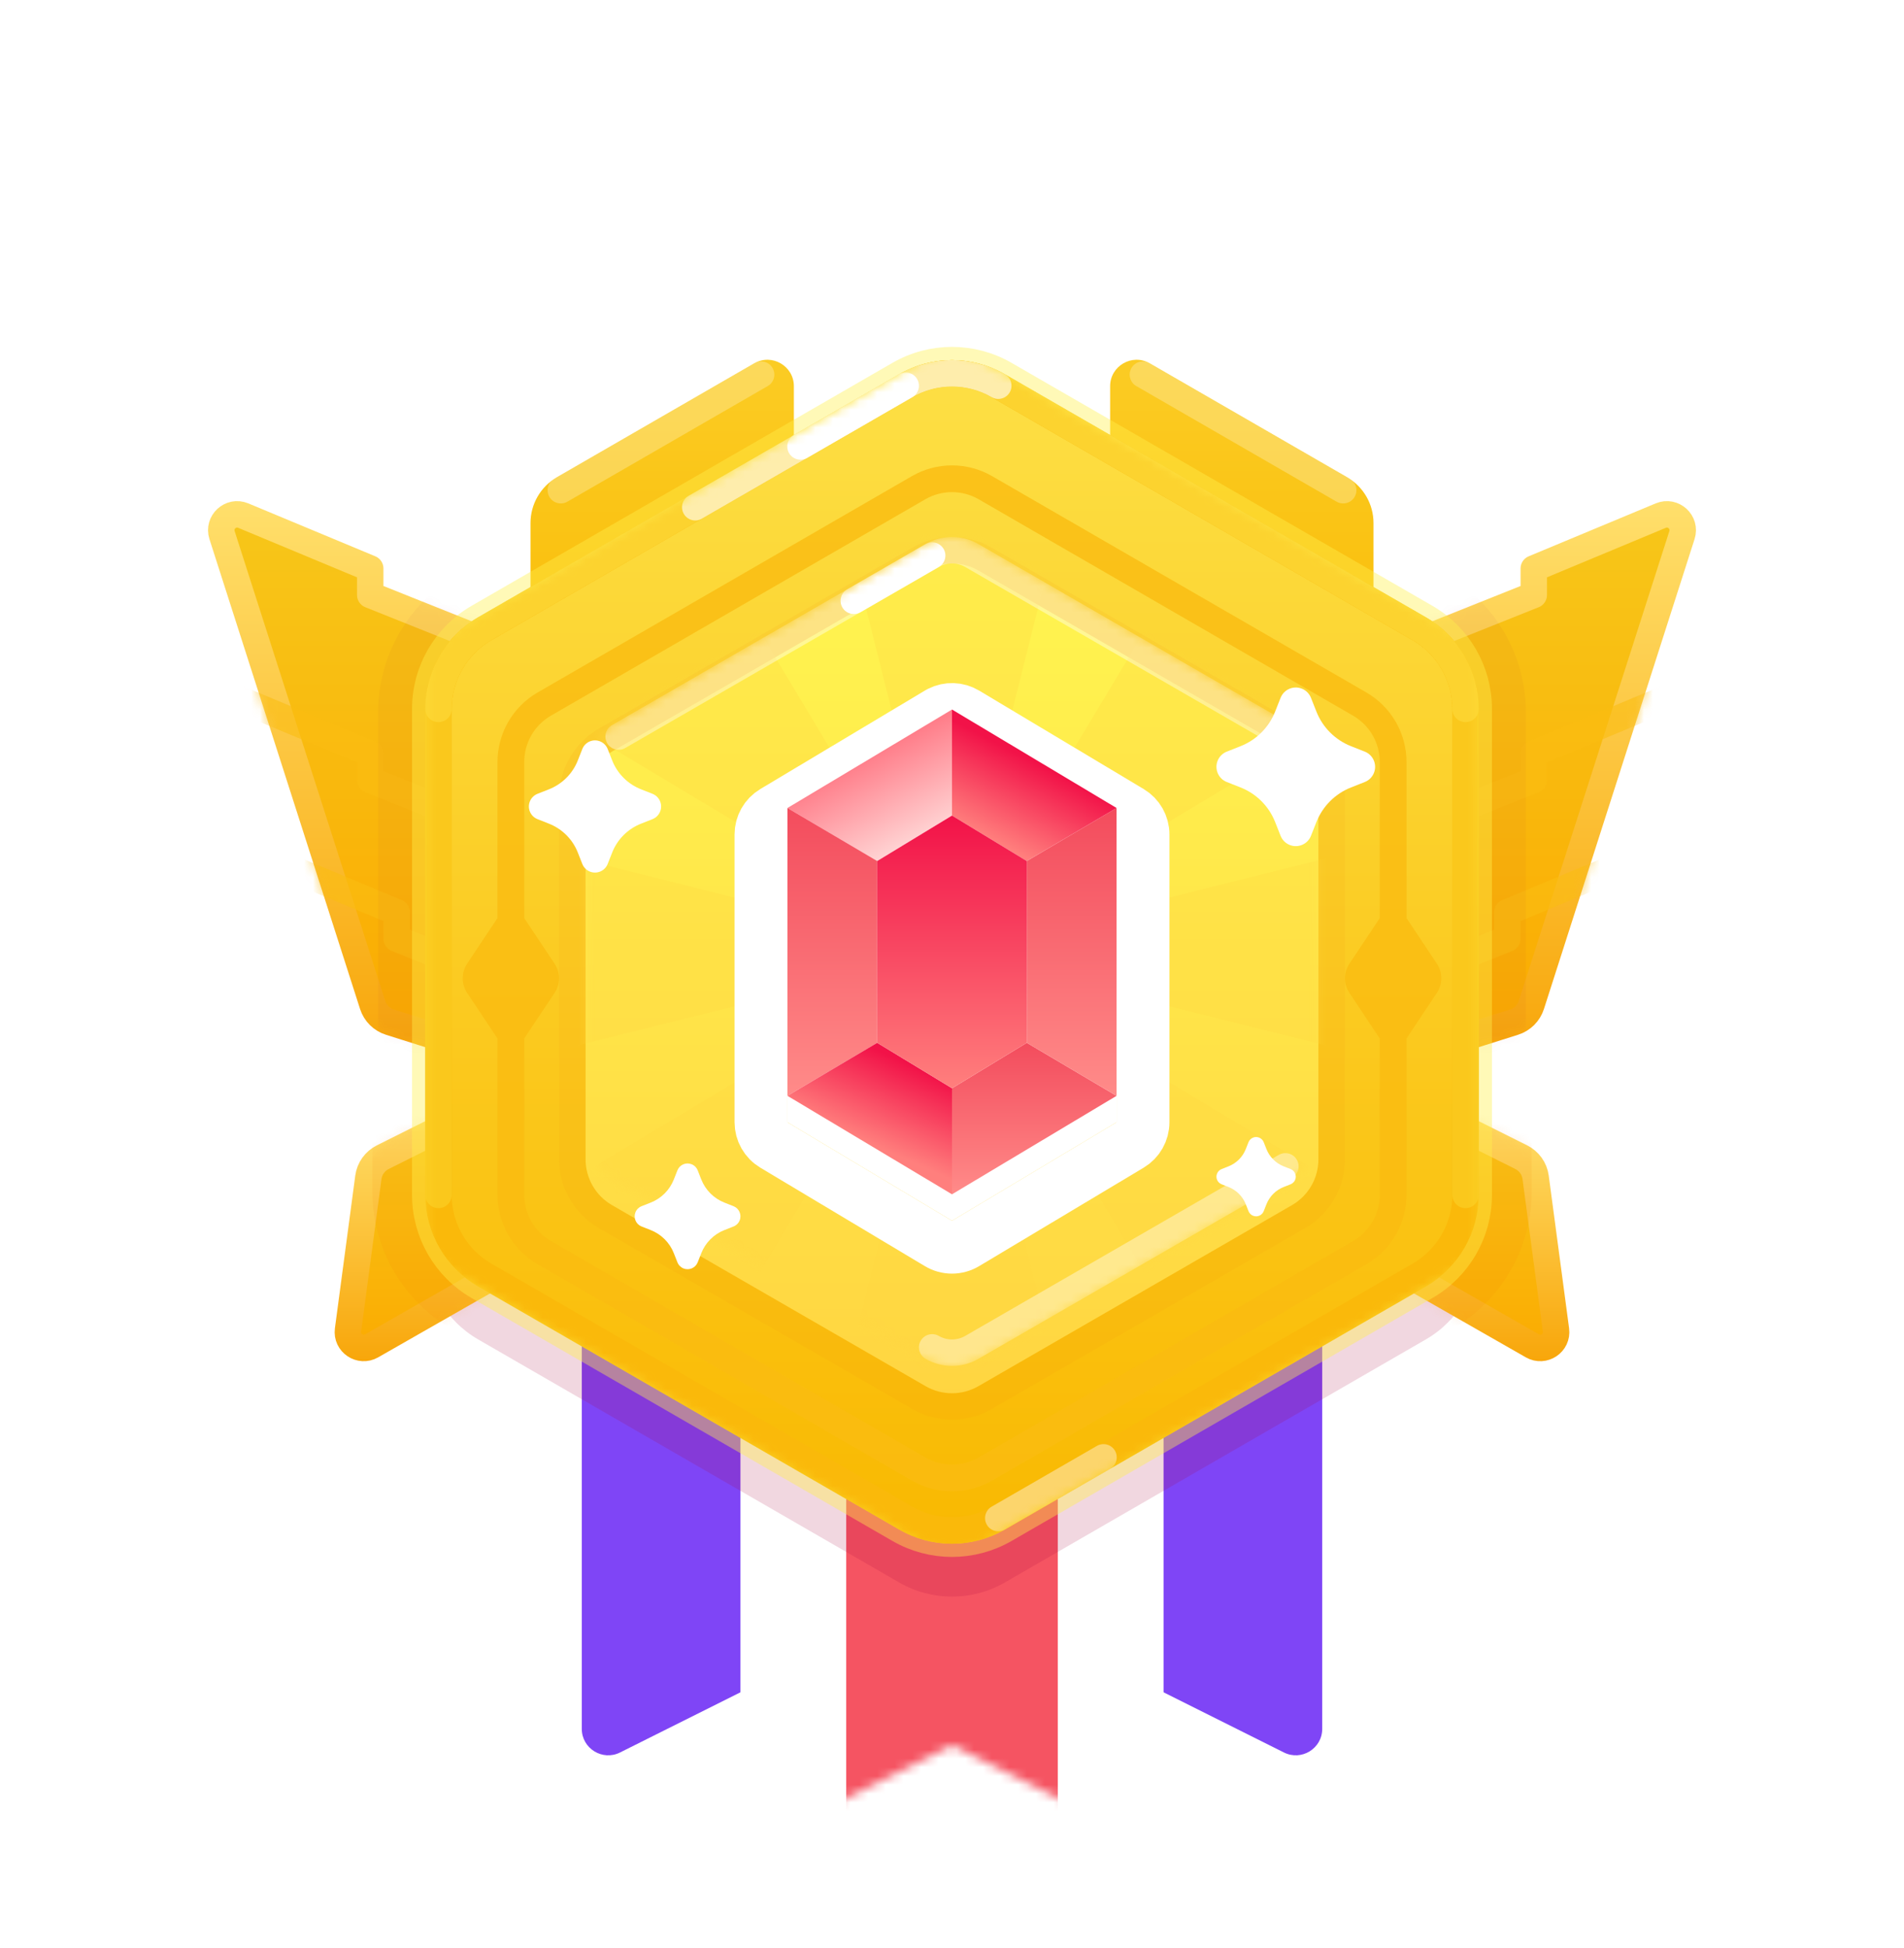 <svg width="216" height="221" viewBox="0 0 216 221" fill="none" xmlns="http://www.w3.org/2000/svg">
<g filter="url(#filter0_d_503_8788)">
<path fill-rule="evenodd" clip-rule="evenodd" d="M66 99H114V190.146C114 192.376 111.653 193.827 109.658 192.829L90 183L70.342 192.829C68.347 193.827 66 192.376 66 190.146V99Z" fill="#7F45F6"/>
</g>
<g filter="url(#filter1_d_503_8788)">
<path fill-rule="evenodd" clip-rule="evenodd" d="M102 99H150V190.146C150 192.376 147.653 193.827 145.658 192.829L126 183L106.342 192.829C104.347 193.827 102 192.376 102 190.146V99Z" fill="#7F45F6"/>
</g>
<g filter="url(#filter2_d_503_8788)">
<path fill-rule="evenodd" clip-rule="evenodd" d="M84 114H132V205.146C132 207.376 129.653 208.827 127.658 207.829L108 198L88.342 207.829C86.347 208.827 84 207.376 84 205.146V114Z" fill="white"/>
</g>
<mask id="mask0_503_8788" style="mask-type:luminance" maskUnits="userSpaceOnUse" x="84" y="114" width="48" height="95">
<path fill-rule="evenodd" clip-rule="evenodd" d="M84 114H132V205.146C132 207.376 129.653 208.827 127.658 207.829L108 198L88.342 207.829C86.347 208.827 84 207.376 84 205.146V114Z" fill="white"/>
</mask>
<g mask="url(#mask0_503_8788)">
<rect x="96" y="114" width="24" height="96" fill="#F55462"/>
</g>
<path style="mix-blend-mode:multiply" opacity="0.8" fill-rule="evenodd" clip-rule="evenodd" d="M102 48.464C105.713 46.321 110.287 46.321 114 48.464L161.756 76.036C165.469 78.18 167.756 82.141 167.756 86.428V141.572C167.756 145.859 165.469 149.821 161.756 151.964L114 179.536C110.287 181.68 105.713 181.68 102 179.536L54.244 151.964C50.531 149.821 48.244 145.859 48.244 141.572L48.244 86.428C48.244 82.141 50.532 78.18 54.244 76.036L102 48.464Z" fill="#A4053A" fill-opacity="0.2"/>
<path fill-rule="evenodd" clip-rule="evenodd" d="M57 73.5L42 67.5V64.5L27.595 58.498C26.178 57.908 24.72 59.247 25.189 60.709L42.276 114.022C42.573 114.949 43.302 115.674 44.23 115.967L57 120V73.5Z" fill="url(#paint0_linear_503_8788)" stroke="url(#paint1_linear_503_8788)" stroke-width="3" stroke-linecap="round" stroke-linejoin="round"/>
<mask id="mask1_503_8788" style="mask-type:luminance" maskUnits="userSpaceOnUse" x="26" y="60" width="33" height="60">
<path fill-rule="evenodd" clip-rule="evenodd" d="M57 77.562C57 75.109 55.506 72.903 53.228 71.991L43.404 68.061C42.556 67.722 42 66.901 42 65.988C42 65.087 41.458 64.274 40.626 63.928L35.984 61.993C31.262 60.026 26.401 64.491 27.962 69.363L41.803 112.544C42.397 114.398 43.853 115.848 45.71 116.435L49.193 117.535C53.06 118.756 57 115.869 57 111.813V77.562Z" fill="white" stroke="white" stroke-width="3"/>
</mask>
<g mask="url(#mask1_503_8788)">
<g style="mix-blend-mode:multiply" opacity="0.6" filter="url(#filter3_i_503_8788)">
<path d="M57.557 90.107C58.326 90.415 58.7 91.288 58.393 92.057C58.085 92.826 57.212 93.2 56.443 92.893L41.443 86.893C40.873 86.665 40.5 86.113 40.5 85.5V83.5L23.423 76.385C22.658 76.066 22.297 75.188 22.615 74.423C22.934 73.658 23.812 73.297 24.577 73.615L42.577 81.115C43.136 81.348 43.5 81.894 43.5 82.5V84.484L57.557 90.107Z" fill="#FABC10"/>
</g>
<g style="mix-blend-mode:multiply" opacity="0.6" filter="url(#filter4_i_503_8788)">
<path d="M60.557 108.107C61.326 108.415 61.7 109.288 61.393 110.057C61.085 110.826 60.212 111.2 59.443 110.893L44.443 104.893C43.873 104.665 43.5 104.113 43.5 103.5V101.5L26.423 94.385C25.658 94.066 25.297 93.188 25.615 92.423C25.934 91.658 26.812 91.297 27.577 91.615L45.577 99.115C46.136 99.348 46.5 99.894 46.5 100.5V102.484L60.557 108.107Z" fill="#FABC10"/>
</g>
<g opacity="0.2">
<path fill-rule="evenodd" clip-rule="evenodd" d="M98.996 38.03C104.565 34.815 111.426 34.815 116.996 38.03L164.091 65.221C169.66 68.436 173.091 74.379 173.091 80.809V135.191C173.091 141.621 169.66 147.564 164.091 150.779L116.996 177.97C111.426 181.185 104.565 181.185 98.996 177.97L51.9 150.779C46.331 147.564 42.9 141.621 42.9 135.191L42.9 80.809C42.9 74.379 46.331 68.436 51.9 65.221L98.996 38.03Z" fill="#A4053A" fill-opacity="0.2" style="mix-blend-mode:multiply"/>
</g>
</g>
<path fill-rule="evenodd" clip-rule="evenodd" d="M159 73.5L174 67.5V64.5L188.405 58.498C189.822 57.908 191.28 59.247 190.811 60.709L173.724 114.022C173.427 114.949 172.698 115.674 171.77 115.967L159 120V73.5Z" fill="url(#paint2_linear_503_8788)" stroke="url(#paint3_linear_503_8788)" stroke-width="3" stroke-linecap="round" stroke-linejoin="round"/>
<mask id="mask2_503_8788" style="mask-type:luminance" maskUnits="userSpaceOnUse" x="157" y="60" width="33" height="60">
<path fill-rule="evenodd" clip-rule="evenodd" d="M159 77.562C159 75.109 160.494 72.903 162.772 71.991L172.597 68.061C173.444 67.722 174 66.901 174 65.988C174 65.087 174.542 64.274 175.374 63.928L180.016 61.993C184.738 60.026 189.599 64.491 188.037 69.363L174.197 112.544C173.603 114.398 172.147 115.848 170.29 116.435L166.807 117.535C162.94 118.756 159 115.869 159 111.813V77.562Z" fill="white" stroke="white" stroke-width="3"/>
</mask>
<g mask="url(#mask2_503_8788)">
<g style="mix-blend-mode:multiply" opacity="0.6" filter="url(#filter5_i_503_8788)">
<path d="M158.443 90.107C157.674 90.415 157.3 91.288 157.607 92.057C157.915 92.826 158.788 93.2 159.557 92.893L174.557 86.893C175.127 86.665 175.5 86.113 175.5 85.5V83.5L192.577 76.385C193.342 76.066 193.703 75.188 193.385 74.423C193.066 73.658 192.188 73.297 191.423 73.615L173.423 81.115C172.864 81.348 172.5 81.894 172.5 82.5V84.484L158.443 90.107Z" fill="#FABC10"/>
</g>
<g style="mix-blend-mode:multiply" opacity="0.6" filter="url(#filter6_i_503_8788)">
<path d="M155.443 108.107C154.674 108.415 154.3 109.288 154.607 110.057C154.915 110.826 155.788 111.2 156.557 110.893L171.557 104.893C172.127 104.665 172.5 104.113 172.5 103.5V101.5L189.577 94.385C190.342 94.066 190.703 93.188 190.385 92.423C190.066 91.658 189.188 91.297 188.423 91.615L170.423 99.115C169.864 99.348 169.5 99.894 169.5 100.5V102.484L155.443 108.107Z" fill="#FABC10"/>
</g>
<g opacity="0.2">
<path fill-rule="evenodd" clip-rule="evenodd" d="M117.004 38.03C111.435 34.815 104.574 34.815 99.004 38.03L51.909 65.221C46.34 68.436 42.909 74.379 42.909 80.809V135.191C42.909 141.621 46.34 147.564 51.909 150.779L99.004 177.97C104.574 181.185 111.435 181.185 117.004 177.97L164.1 150.779C169.669 147.564 173.1 141.621 173.1 135.191L173.1 80.809C173.1 74.379 169.669 68.436 164.1 65.221L117.004 38.03Z" fill="#A4053A" fill-opacity="0.2" style="mix-blend-mode:multiply"/>
</g>
</g>
<path fill-rule="evenodd" clip-rule="evenodd" d="M54 126L43.422 131.289C42.533 131.734 41.921 132.59 41.79 133.576L39.481 150.895C39.284 152.372 40.864 153.435 42.158 152.695L60 142.5L54 126Z" fill="url(#paint4_linear_503_8788)" stroke="url(#paint5_linear_503_8788)" stroke-width="3" stroke-linecap="round" stroke-linejoin="round"/>
<mask id="mask3_503_8788" style="mask-type:luminance" maskUnits="userSpaceOnUse" x="39" y="126" width="22" height="25">
<path fill-rule="evenodd" clip-rule="evenodd" d="M56.301 132.327C55.075 128.957 51.186 127.407 47.979 129.011L44.844 130.578C43.065 131.467 41.843 133.18 41.58 135.152L40.602 142.482C39.946 147.406 45.214 150.949 49.527 148.485L55.61 145.008C58.147 143.559 59.27 140.494 58.272 137.749L56.301 132.327Z" fill="white" stroke="white" stroke-width="3"/>
</mask>
<g mask="url(#mask3_503_8788)">
<g opacity="0.1">
<path fill-rule="evenodd" clip-rule="evenodd" d="M98.34 38.03C103.909 34.815 110.771 34.815 116.34 38.03L163.435 65.221C169.005 68.436 172.435 74.379 172.435 80.809V135.191C172.435 141.621 169.005 147.564 163.435 150.779L116.34 177.97C110.771 181.185 103.909 181.185 98.34 177.97L51.244 150.779C45.675 147.564 42.244 141.621 42.244 135.191L42.244 80.809C42.244 74.379 45.675 68.436 51.244 65.221L98.34 38.03Z" fill="#F37E02" style="mix-blend-mode:multiply"/>
</g>
</g>
<path fill-rule="evenodd" clip-rule="evenodd" d="M162 126L172.578 131.289C173.467 131.734 174.079 132.59 174.21 133.576L176.519 150.895C176.716 152.372 175.136 153.435 173.842 152.695L156 142.5L162 126Z" fill="url(#paint6_linear_503_8788)" stroke="url(#paint7_linear_503_8788)" stroke-width="3" stroke-linecap="round" stroke-linejoin="round"/>
<mask id="mask4_503_8788" style="mask-type:luminance" maskUnits="userSpaceOnUse" x="154" y="124" width="25" height="31">
<path fill-rule="evenodd" clip-rule="evenodd" d="M162 126L172.578 131.289C173.467 131.734 174.079 132.59 174.21 133.576L176.519 150.895C176.716 152.372 175.136 153.435 173.842 152.695L156 142.5L162 126Z" fill="white" stroke="white" stroke-width="3" stroke-linecap="round" stroke-linejoin="round"/>
</mask>
<g mask="url(#mask4_503_8788)">
<g opacity="0.1">
<path fill-rule="evenodd" clip-rule="evenodd" d="M117.66 38.03C112.091 34.815 105.229 34.815 99.66 38.03L52.565 65.221C46.995 68.436 43.565 74.379 43.565 80.809V135.191C43.565 141.621 46.995 147.564 52.565 150.779L99.66 177.97C105.229 181.185 112.091 181.185 117.66 177.97L164.756 150.779C170.325 147.564 173.756 141.621 173.756 135.191L173.756 80.809C173.756 74.379 170.325 68.436 164.756 65.221L117.66 38.03Z" fill="#F37E02" style="mix-blend-mode:multiply"/>
</g>
</g>
<path fill-rule="evenodd" clip-rule="evenodd" d="M90.061 71.025C90.061 75.627 87.429 79.824 83.286 81.828L77.408 84.67C69.439 88.524 60.183 82.719 60.183 73.867V59.339C60.183 57.196 61.327 55.215 63.183 54.143L85.561 41.223C87.561 40.068 90.061 41.512 90.061 43.821V71.025Z" fill="url(#paint8_linear_503_8788)"/>
<path opacity="0.4" d="M63.62 55.619L86.344 42.502" stroke="#FDEDAC" stroke-width="3" stroke-linecap="round"/>
<path fill-rule="evenodd" clip-rule="evenodd" d="M125.939 71.025C125.939 75.627 128.571 79.824 132.715 81.828L138.593 84.67C146.561 88.524 155.817 82.719 155.817 73.867V59.339C155.817 57.196 154.673 55.215 152.817 54.143L130.439 41.223C128.439 40.068 125.939 41.512 125.939 43.821V71.025Z" fill="url(#paint9_linear_503_8788)"/>
<path opacity="0.4" d="M152.38 55.619L129.656 42.502" stroke="#FDEDAC" stroke-width="3" stroke-linecap="round"/>
<path fill-rule="evenodd" clip-rule="evenodd" d="M102 42.464C105.713 40.321 110.287 40.321 114 42.464L161.756 70.036C165.469 72.18 167.756 76.141 167.756 80.428V135.572C167.756 139.859 165.469 143.821 161.756 145.964L114 173.536C110.287 175.679 105.713 175.679 102 173.536L54.244 145.964C50.531 143.821 48.244 139.859 48.244 135.572V80.428C48.244 76.141 50.531 72.18 54.244 70.036L102 42.464Z" fill="url(#paint10_linear_503_8788)" stroke="#FFF04D" stroke-opacity="0.4" stroke-width="3"/>
<mask id="mask5_503_8788" style="mask-type:luminance" maskUnits="userSpaceOnUse" x="48" y="39" width="120" height="138">
<path fill-rule="evenodd" clip-rule="evenodd" d="M105 40.732C106.856 39.66 109.144 39.66 111 40.732L164.756 71.768C166.612 72.84 167.756 74.82 167.756 76.964V139.036C167.756 141.179 166.612 143.16 164.756 144.232L111 175.268C109.144 176.34 106.856 176.34 105 175.268L51.244 144.232C49.388 143.16 48.244 141.179 48.244 139.036V76.964C48.244 74.82 49.388 72.84 51.244 71.768L105 40.732Z" fill="white"/>
</mask>
<g mask="url(#mask5_503_8788)">
<g style="mix-blend-mode:multiply" opacity="0.8" filter="url(#filter7_i_503_8788)">
<path fill-rule="evenodd" clip-rule="evenodd" d="M155.013 75.566L112.55 51.021C109.734 49.393 106.266 49.393 103.45 51.021L60.987 75.566C58.172 77.193 56.437 80.2 56.437 83.455V101.162L52.995 106.332C52.324 107.339 52.324 108.65 52.995 109.657L56.437 114.827V132.545C56.437 135.8 58.172 138.807 60.987 140.435L103.45 164.98C106.266 166.607 109.734 166.607 112.55 164.98L155.013 140.435C157.828 138.807 159.563 135.8 159.563 132.545V114.827L163.005 109.657C163.676 108.65 163.676 107.339 163.005 106.332L159.563 101.162V83.455C159.563 80.2 157.828 77.193 155.013 75.566ZM59.471 114.827V132.545C59.471 134.715 60.627 136.72 62.504 137.805L104.967 162.35C106.844 163.435 109.156 163.435 111.033 162.35L153.496 137.805C155.373 136.72 156.529 134.715 156.529 132.545V114.827L153.087 109.657C152.416 108.65 152.416 107.339 153.087 106.332L156.529 101.162V83.455C156.529 81.285 155.373 79.28 153.496 78.195L111.033 53.65C109.156 52.565 106.844 52.565 104.967 53.65L62.504 78.195C60.627 79.28 59.471 81.285 59.471 83.455V101.162L62.913 106.332C63.584 107.339 63.584 108.65 62.913 109.657L59.471 114.827Z" fill="#FABC10"/>
</g>
<path d="M113.25 43.763C110.001 41.888 105.999 41.888 102.75 43.763L54.994 71.335C51.746 73.211 49.744 76.677 49.744 80.428L49.744 135.572C49.744 139.323 51.746 142.789 54.994 144.665L102.75 172.237C105.999 174.113 110.001 174.113 113.25 172.237L161.006 144.665C164.254 142.789 166.256 139.323 166.256 135.572V80.428C166.256 76.677 164.254 73.211 161.006 71.335L113.25 43.763Z" stroke="#FAB90A" stroke-width="3"/>
<path opacity="0.4" d="M113.25 172.237C118.867 168.994 122.846 166.696 125.189 165.344" stroke="white" stroke-width="3" stroke-linecap="round"/>
<path d="M166.256 135.572V80.428C166.256 76.677 164.254 73.211 161.006 71.335L113.25 43.763C110.001 41.888 105.999 41.888 102.75 43.763L54.994 71.335C51.746 73.211 49.744 76.677 49.744 80.428L49.744 135.572" stroke="#FAC81C" stroke-width="3" stroke-linecap="round"/>
<path opacity="0.6" d="M166.256 80.428C166.256 76.677 164.254 73.211 161.006 71.335L113.25 43.763C110.001 41.888 105.999 41.888 102.75 43.763L54.994 71.335C51.746 73.211 49.744 76.677 49.744 80.428" stroke="#FDDB3D" stroke-width="3" stroke-linecap="round"/>
<path opacity="0.6" d="M113.25 43.763C110.001 41.888 105.999 41.888 102.75 43.763C102.75 43.763 86.831 52.954 78.872 57.549" stroke="white" stroke-width="3" stroke-linecap="round"/>
<path d="M102.75 43.763C102.75 43.763 94.325 48.627 90.811 50.656" stroke="white" stroke-width="3" stroke-linecap="round"/>
</g>
<g filter="url(#filter8_d_503_8788)">
<path fill-rule="evenodd" clip-rule="evenodd" d="M105 61.732C106.856 60.66 109.144 60.66 111 61.732L146.569 82.268C148.426 83.34 149.569 85.32 149.569 87.464V128.536C149.569 130.679 148.426 132.66 146.569 133.732L111 154.268C109.144 155.34 106.856 155.34 105 154.268L69.431 133.732C67.574 132.66 66.431 130.679 66.431 128.536V87.464C66.431 85.32 67.574 83.34 69.431 82.268L105 61.732Z" fill="url(#paint11_linear_503_8788)"/>
<path d="M104.469 60.312C106.748 59.095 109.502 59.135 111.75 60.433L147.319 80.969L147.534 81.098C149.728 82.463 151.069 84.868 151.069 87.464V128.536C151.069 131.132 149.728 133.537 147.534 134.902L147.319 135.031L111.75 155.567C109.502 156.865 106.748 156.905 104.469 155.688L104.25 155.567L68.681 135.031C66.36 133.692 64.931 131.216 64.931 128.536V87.464C64.931 84.784 66.36 82.308 68.681 80.969L104.25 60.433L104.469 60.312Z" stroke="#F5900D" stroke-opacity="0.1" stroke-width="3" style="mix-blend-mode:multiply"/>
</g>
<mask id="mask6_503_8788" style="mask-type:luminance" maskUnits="userSpaceOnUse" x="66" y="60" width="84" height="96">
<path fill-rule="evenodd" clip-rule="evenodd" d="M105 61.732C106.856 60.66 109.144 60.66 111 61.732L146.569 82.268C148.426 83.34 149.569 85.32 149.569 87.464V128.536C149.569 130.679 148.426 132.66 146.569 133.732L111 154.268C109.144 155.34 106.856 155.34 105 154.268L69.431 133.732C67.574 132.66 66.431 130.679 66.431 128.536V87.464C66.431 85.32 67.574 83.34 69.431 82.268L105 61.732Z" fill="white"/>
</mask>
<g mask="url(#mask6_503_8788)">
<g style="mix-blend-mode:multiply" opacity="0.3">
<path fill-rule="evenodd" clip-rule="evenodd" d="M108 108L60 120V96L108 108ZM108 108L120 60H96L108 108ZM108 108L156 96V120L108 108ZM108 108L133.456 65.574L150.426 82.544L108 108ZM108 108L133.456 150.426L150.426 133.456L108 108ZM108 108L96 156H120L108 108ZM108 108L82.544 150.426L65.574 133.456L108 108Z" fill="#FFD640"/>
<path d="M82.544 65.574L65.574 82.544L108 108L82.544 65.574Z" fill="#FFD640"/>
</g>
<path opacity="0.4" d="M145.819 83.567L110.25 63.031C108.858 62.227 107.142 62.227 105.75 63.031C101.567 65.446 98.603 67.158 96.858 68.165C93.226 70.262 90.262 71.973 87.966 73.299C84.013 75.581 78.085 79.004 70.181 83.567" stroke="white" stroke-width="3" stroke-linecap="round"/>
<path d="M105.75 63.031C101.567 65.446 98.603 67.157 96.858 68.165" stroke="white" stroke-width="3" stroke-linecap="round"/>
<path opacity="0.4" d="M145.819 132.33L110.25 152.866C108.858 153.67 107.142 153.67 105.75 152.866" stroke="white" stroke-width="3" stroke-linecap="round"/>
</g>
<g filter="url(#filter9_d_503_8788)">
<path d="M89.333 91.672L108 80.5L126.667 91.672V124.328L108 135.5L89.333 124.328V91.672Z" fill="white"/>
<path d="M129.666 124.328C129.666 125.383 129.113 126.361 128.207 126.902L109.54 138.074C108.592 138.642 107.408 138.642 106.459 138.074L87.792 126.902C86.887 126.361 86.333 125.383 86.333 124.328V91.672C86.333 90.617 86.887 89.639 87.792 89.098L106.459 77.926L106.64 77.826C107.555 77.361 108.651 77.394 109.54 77.926L128.207 89.098C129.113 89.639 129.666 90.617 129.666 91.672V124.328Z" stroke="white" stroke-width="6" stroke-linejoin="round"/>
</g>
<path fill-rule="evenodd" clip-rule="evenodd" d="M89.333 91.672L108 80.5V92.531L99.515 97.688L89.333 91.672Z" fill="url(#paint12_linear_503_8788)"/>
<path fill-rule="evenodd" clip-rule="evenodd" d="M89.333 91.672V124.328L99.515 118.313V97.688L89.333 91.672Z" fill="url(#paint13_linear_503_8788)"/>
<path fill-rule="evenodd" clip-rule="evenodd" d="M108 135.5L89.333 124.328L99.515 118.312L108 123.469V135.5Z" fill="url(#paint14_linear_503_8788)"/>
<path fill-rule="evenodd" clip-rule="evenodd" d="M108 135.5L126.667 124.328L116.485 118.312L108 123.469V135.5Z" fill="url(#paint15_linear_503_8788)"/>
<path fill-rule="evenodd" clip-rule="evenodd" d="M126.667 91.672V124.328L116.485 118.313V97.688L126.667 91.672Z" fill="url(#paint16_linear_503_8788)"/>
<path fill-rule="evenodd" clip-rule="evenodd" d="M126.667 91.672L108 80.5V92.531L116.485 97.688L126.667 91.672Z" fill="url(#paint17_linear_503_8788)"/>
<path fill-rule="evenodd" clip-rule="evenodd" d="M99.515 118.312L108 123.469L116.485 118.312V97.688L108 92.531L99.515 97.688V118.312Z" fill="url(#paint18_linear_503_8788)"/>
<g filter="url(#filter10_d_503_8788)">
<path fill-rule="evenodd" clip-rule="evenodd" d="M140.733 89.34L139.175 88.725C138.222 88.35 137.754 87.272 138.13 86.32C138.318 85.841 138.697 85.463 139.175 85.275L140.733 84.66C142.529 83.952 143.952 82.529 144.66 80.733L145.275 79.175C145.65 78.222 146.728 77.754 147.68 78.13C148.158 78.318 148.537 78.697 148.725 79.175L149.34 80.733C150.048 82.529 151.471 83.952 153.267 84.66L154.825 85.275C155.778 85.65 156.246 86.728 155.87 87.68C155.682 88.159 155.303 88.537 154.825 88.725L153.267 89.34C151.471 90.048 150.048 91.471 149.34 93.267L148.725 94.825C148.35 95.778 147.272 96.246 146.32 95.87C145.842 95.682 145.463 95.303 145.275 94.825L144.66 93.267C143.952 91.471 142.529 90.048 140.733 89.34Z" fill="white"/>
</g>
<g filter="url(#filter11_d_503_8788)">
<path fill-rule="evenodd" clip-rule="evenodd" d="M73.822 139.56L72.783 139.15C72.148 138.9 71.836 138.182 72.087 137.546C72.212 137.228 72.465 136.975 72.783 136.85L73.822 136.44C75.02 135.968 75.968 135.02 76.44 133.822L76.85 132.783C77.1 132.148 77.818 131.836 78.454 132.087C78.772 132.212 79.025 132.464 79.15 132.783L79.56 133.822C80.032 135.02 80.98 135.968 82.178 136.44L83.217 136.85C83.852 137.1 84.164 137.818 83.913 138.454C83.788 138.772 83.535 139.025 83.217 139.15L82.178 139.56C80.98 140.032 80.032 140.98 79.56 142.178L79.15 143.217C78.9 143.852 78.182 144.164 77.546 143.913C77.228 143.788 76.975 143.536 76.85 143.217L76.44 142.178C75.968 140.98 75.02 140.032 73.822 139.56Z" fill="white"/>
</g>
<g filter="url(#filter12_d_503_8788)">
<path fill-rule="evenodd" clip-rule="evenodd" d="M62.277 93.45L60.979 92.938C60.185 92.625 59.795 91.727 60.108 90.933C60.265 90.535 60.581 90.219 60.979 90.062L62.277 89.55C63.775 88.96 64.96 87.775 65.55 86.277L66.062 84.979C66.375 84.185 67.273 83.795 68.067 84.108C68.465 84.265 68.781 84.581 68.938 84.979L69.45 86.277C70.04 87.775 71.225 88.96 72.723 89.55L74.021 90.062C74.815 90.375 75.205 91.273 74.892 92.067C74.735 92.465 74.419 92.781 74.021 92.938L72.723 93.45C71.225 94.04 70.04 95.225 69.45 96.723L68.938 98.021C68.625 98.815 67.727 99.205 66.933 98.892C66.535 98.735 66.219 98.419 66.062 98.021L65.55 96.723C64.96 95.225 63.775 94.04 62.277 93.45Z" fill="white"/>
</g>
<g filter="url(#filter13_d_503_8788)">
<path fill-rule="evenodd" clip-rule="evenodd" d="M139.366 134.67L138.587 134.363C138.111 134.175 137.877 133.636 138.065 133.16C138.159 132.921 138.348 132.732 138.587 132.637L139.366 132.33C140.265 131.976 140.976 131.265 141.33 130.366L141.637 129.587C141.825 129.111 142.364 128.877 142.84 129.065C143.079 129.159 143.268 129.348 143.363 129.587L143.67 130.366C144.024 131.265 144.735 131.976 145.634 132.33L146.413 132.637C146.889 132.825 147.123 133.364 146.935 133.84C146.841 134.079 146.652 134.268 146.413 134.363L145.634 134.67C144.735 135.024 144.024 135.735 143.67 136.634L143.363 137.413C143.175 137.889 142.636 138.123 142.16 137.935C141.921 137.841 141.732 137.652 141.637 137.413L141.33 136.634C140.976 135.735 140.265 135.024 139.366 134.67Z" fill="white"/>
</g>
<defs>
<filter id="filter0_d_503_8788" x="60" y="99" width="60" height="106.15" filterUnits="userSpaceOnUse" color-interpolation-filters="sRGB">
<feFlood flood-opacity="0" result="BackgroundImageFix"/>
<feColorMatrix in="SourceAlpha" type="matrix" values="0 0 0 0 0 0 0 0 0 0 0 0 0 0 0 0 0 0 127 0" result="hardAlpha"/>
<feOffset dy="6"/>
<feGaussianBlur stdDeviation="3"/>
<feColorMatrix type="matrix" values="0 0 0 0 0.922 0 0 0 0 0.216 0 0 0 0 0.306 0 0 0 0.2 0"/>
<feBlend mode="darken" in2="BackgroundImageFix" result="effect1_dropShadow_503_8788"/>
<feBlend mode="normal" in="SourceGraphic" in2="effect1_dropShadow_503_8788" result="shape"/>
</filter>
<filter id="filter1_d_503_8788" x="96" y="99" width="60" height="106.15" filterUnits="userSpaceOnUse" color-interpolation-filters="sRGB">
<feFlood flood-opacity="0" result="BackgroundImageFix"/>
<feColorMatrix in="SourceAlpha" type="matrix" values="0 0 0 0 0 0 0 0 0 0 0 0 0 0 0 0 0 0 127 0" result="hardAlpha"/>
<feOffset dy="6"/>
<feGaussianBlur stdDeviation="3"/>
<feColorMatrix type="matrix" values="0 0 0 0 0.922 0 0 0 0 0.216 0 0 0 0 0.306 0 0 0 0.2 0"/>
<feBlend mode="darken" in2="BackgroundImageFix" result="effect1_dropShadow_503_8788"/>
<feBlend mode="normal" in="SourceGraphic" in2="effect1_dropShadow_503_8788" result="shape"/>
</filter>
<filter id="filter2_d_503_8788" x="78" y="114" width="60" height="106.15" filterUnits="userSpaceOnUse" color-interpolation-filters="sRGB">
<feFlood flood-opacity="0" result="BackgroundImageFix"/>
<feColorMatrix in="SourceAlpha" type="matrix" values="0 0 0 0 0 0 0 0 0 0 0 0 0 0 0 0 0 0 127 0" result="hardAlpha"/>
<feOffset dy="6"/>
<feGaussianBlur stdDeviation="3"/>
<feColorMatrix type="matrix" values="0 0 0 0 0.922 0 0 0 0 0.216 0 0 0 0 0.306 0 0 0 0.2 0"/>
<feBlend mode="darken" in2="BackgroundImageFix" result="effect1_dropShadow_503_8788"/>
<feBlend mode="normal" in="SourceGraphic" in2="effect1_dropShadow_503_8788" result="shape"/>
</filter>
<filter id="filter3_i_503_8788" x="22.5" y="73.499" width="36.001" height="22.501" filterUnits="userSpaceOnUse" color-interpolation-filters="sRGB">
<feFlood flood-opacity="0" result="BackgroundImageFix"/>
<feBlend mode="normal" in="SourceGraphic" in2="BackgroundImageFix" result="shape"/>
<feColorMatrix in="SourceAlpha" type="matrix" values="0 0 0 0 0 0 0 0 0 0 0 0 0 0 0 0 0 0 127 0" result="hardAlpha"/>
<feOffset dy="3"/>
<feGaussianBlur stdDeviation="1.5"/>
<feComposite in2="hardAlpha" operator="arithmetic" k2="-1" k3="1"/>
<feColorMatrix type="matrix" values="0 0 0 0 0.976 0 0 0 0 0.714 0 0 0 0 0.035 0 0 0 1 0"/>
<feBlend mode="normal" in2="shape" result="effect1_innerShadow_503_8788"/>
</filter>
<filter id="filter4_i_503_8788" x="25.5" y="91.5" width="36.001" height="22.501" filterUnits="userSpaceOnUse" color-interpolation-filters="sRGB">
<feFlood flood-opacity="0" result="BackgroundImageFix"/>
<feBlend mode="normal" in="SourceGraphic" in2="BackgroundImageFix" result="shape"/>
<feColorMatrix in="SourceAlpha" type="matrix" values="0 0 0 0 0 0 0 0 0 0 0 0 0 0 0 0 0 0 127 0" result="hardAlpha"/>
<feOffset dy="3"/>
<feGaussianBlur stdDeviation="1.5"/>
<feComposite in2="hardAlpha" operator="arithmetic" k2="-1" k3="1"/>
<feColorMatrix type="matrix" values="0 0 0 0 0.976 0 0 0 0 0.714 0 0 0 0 0.035 0 0 0 1 0"/>
<feBlend mode="normal" in2="shape" result="effect1_innerShadow_503_8788"/>
</filter>
<filter id="filter5_i_503_8788" x="157.5" y="73.499" width="36.001" height="22.501" filterUnits="userSpaceOnUse" color-interpolation-filters="sRGB">
<feFlood flood-opacity="0" result="BackgroundImageFix"/>
<feBlend mode="normal" in="SourceGraphic" in2="BackgroundImageFix" result="shape"/>
<feColorMatrix in="SourceAlpha" type="matrix" values="0 0 0 0 0 0 0 0 0 0 0 0 0 0 0 0 0 0 127 0" result="hardAlpha"/>
<feOffset dy="3"/>
<feGaussianBlur stdDeviation="1.5"/>
<feComposite in2="hardAlpha" operator="arithmetic" k2="-1" k3="1"/>
<feColorMatrix type="matrix" values="0 0 0 0 0.976 0 0 0 0 0.714 0 0 0 0 0.035 0 0 0 1 0"/>
<feBlend mode="normal" in2="shape" result="effect1_innerShadow_503_8788"/>
</filter>
<filter id="filter6_i_503_8788" x="154.5" y="91.5" width="36.001" height="22.501" filterUnits="userSpaceOnUse" color-interpolation-filters="sRGB">
<feFlood flood-opacity="0" result="BackgroundImageFix"/>
<feBlend mode="normal" in="SourceGraphic" in2="BackgroundImageFix" result="shape"/>
<feColorMatrix in="SourceAlpha" type="matrix" values="0 0 0 0 0 0 0 0 0 0 0 0 0 0 0 0 0 0 127 0" result="hardAlpha"/>
<feOffset dy="3"/>
<feGaussianBlur stdDeviation="1.5"/>
<feComposite in2="hardAlpha" operator="arithmetic" k2="-1" k3="1"/>
<feColorMatrix type="matrix" values="0 0 0 0 0.976 0 0 0 0 0.714 0 0 0 0 0.035 0 0 0 1 0"/>
<feBlend mode="normal" in2="shape" result="effect1_innerShadow_503_8788"/>
</filter>
<filter id="filter7_i_503_8788" x="52.492" y="49.8" width="111.016" height="119.4" filterUnits="userSpaceOnUse" color-interpolation-filters="sRGB">
<feFlood flood-opacity="0" result="BackgroundImageFix"/>
<feBlend mode="normal" in="SourceGraphic" in2="BackgroundImageFix" result="shape"/>
<feColorMatrix in="SourceAlpha" type="matrix" values="0 0 0 0 0 0 0 0 0 0 0 0 0 0 0 0 0 0 127 0" result="hardAlpha"/>
<feOffset dy="3"/>
<feGaussianBlur stdDeviation="1.5"/>
<feComposite in2="hardAlpha" operator="arithmetic" k2="-1" k3="1"/>
<feColorMatrix type="matrix" values="0 0 0 0 0.976 0 0 0 0 0.714 0 0 0 0 0.035 0 0 0 1 0"/>
<feBlend mode="normal" in2="shape" result="effect1_innerShadow_503_8788"/>
</filter>
<filter id="filter8_d_503_8788" x="57.431" y="54.928" width="101.138" height="112.144" filterUnits="userSpaceOnUse" color-interpolation-filters="sRGB">
<feFlood flood-opacity="0" result="BackgroundImageFix"/>
<feColorMatrix in="SourceAlpha" type="matrix" values="0 0 0 0 0 0 0 0 0 0 0 0 0 0 0 0 0 0 127 0" result="hardAlpha"/>
<feOffset dy="3"/>
<feGaussianBlur stdDeviation="3"/>
<feColorMatrix type="matrix" values="0 0 0 0 0.928 0 0 0 0 0.666 0 0 0 0 0.054 0 0 0 0.4 0"/>
<feBlend mode="normal" in2="BackgroundImageFix" result="effect1_dropShadow_503_8788"/>
<feBlend mode="normal" in="SourceGraphic" in2="effect1_dropShadow_503_8788" result="shape"/>
</filter>
<filter id="filter9_d_503_8788" x="77.333" y="71.5" width="61.333" height="79" filterUnits="userSpaceOnUse" color-interpolation-filters="sRGB">
<feFlood flood-opacity="0" result="BackgroundImageFix"/>
<feColorMatrix in="SourceAlpha" type="matrix" values="0 0 0 0 0 0 0 0 0 0 0 0 0 0 0 0 0 0 127 0" result="hardAlpha"/>
<feOffset dy="3"/>
<feGaussianBlur stdDeviation="3"/>
<feColorMatrix type="matrix" values="0 0 0 0 0.996 0 0 0 0 0.733 0 0 0 0 0.106 0 0 0 1 0"/>
<feBlend mode="normal" in2="BackgroundImageFix" result="effect1_dropShadow_503_8788"/>
<feBlend mode="normal" in="SourceGraphic" in2="effect1_dropShadow_503_8788" result="shape"/>
</filter>
<filter id="filter10_d_503_8788" x="132" y="72" width="30" height="30" filterUnits="userSpaceOnUse" color-interpolation-filters="sRGB">
<feFlood flood-opacity="0" result="BackgroundImageFix"/>
<feColorMatrix in="SourceAlpha" type="matrix" values="0 0 0 0 0 0 0 0 0 0 0 0 0 0 0 0 0 0 127 0" result="hardAlpha"/>
<feOffset/>
<feGaussianBlur stdDeviation="3"/>
<feColorMatrix type="matrix" values="0 0 0 0 1 0 0 0 0 0.949 0 0 0 0 0.306 0 0 0 1 0"/>
<feBlend mode="normal" in2="BackgroundImageFix" result="effect1_dropShadow_503_8788"/>
<feBlend mode="normal" in="SourceGraphic" in2="effect1_dropShadow_503_8788" result="shape"/>
</filter>
<filter id="filter11_d_503_8788" x="66" y="126" width="24" height="24" filterUnits="userSpaceOnUse" color-interpolation-filters="sRGB">
<feFlood flood-opacity="0" result="BackgroundImageFix"/>
<feColorMatrix in="SourceAlpha" type="matrix" values="0 0 0 0 0 0 0 0 0 0 0 0 0 0 0 0 0 0 127 0" result="hardAlpha"/>
<feOffset/>
<feGaussianBlur stdDeviation="3"/>
<feColorMatrix type="matrix" values="0 0 0 0 1 0 0 0 0 0.949 0 0 0 0 0.306 0 0 0 1 0"/>
<feBlend mode="normal" in2="BackgroundImageFix" result="effect1_dropShadow_503_8788"/>
<feBlend mode="normal" in="SourceGraphic" in2="effect1_dropShadow_503_8788" result="shape"/>
</filter>
<filter id="filter12_d_503_8788" x="54" y="78" width="27" height="27" filterUnits="userSpaceOnUse" color-interpolation-filters="sRGB">
<feFlood flood-opacity="0" result="BackgroundImageFix"/>
<feColorMatrix in="SourceAlpha" type="matrix" values="0 0 0 0 0 0 0 0 0 0 0 0 0 0 0 0 0 0 127 0" result="hardAlpha"/>
<feOffset/>
<feGaussianBlur stdDeviation="3"/>
<feColorMatrix type="matrix" values="0 0 0 0 1 0 0 0 0 0.949 0 0 0 0 0.306 0 0 0 1 0"/>
<feBlend mode="normal" in2="BackgroundImageFix" result="effect1_dropShadow_503_8788"/>
<feBlend mode="normal" in="SourceGraphic" in2="effect1_dropShadow_503_8788" result="shape"/>
</filter>
<filter id="filter13_d_503_8788" x="132" y="123" width="21" height="21" filterUnits="userSpaceOnUse" color-interpolation-filters="sRGB">
<feFlood flood-opacity="0" result="BackgroundImageFix"/>
<feColorMatrix in="SourceAlpha" type="matrix" values="0 0 0 0 0 0 0 0 0 0 0 0 0 0 0 0 0 0 127 0" result="hardAlpha"/>
<feOffset/>
<feGaussianBlur stdDeviation="3"/>
<feColorMatrix type="matrix" values="0 0 0 0 1 0 0 0 0 0.949 0 0 0 0 0.306 0 0 0 1 0"/>
<feBlend mode="normal" in2="BackgroundImageFix" result="effect1_dropShadow_503_8788"/>
<feBlend mode="normal" in="SourceGraphic" in2="effect1_dropShadow_503_8788" result="shape"/>
</filter>
<linearGradient id="paint0_linear_503_8788" x1="24" y1="57" x2="24" y2="120" gradientUnits="userSpaceOnUse">
<stop stop-color="#F7C71A"/>
<stop offset="1" stop-color="#FBAA00"/>
</linearGradient>
<linearGradient id="paint1_linear_503_8788" x1="24" y1="57" x2="24" y2="120" gradientUnits="userSpaceOnUse">
<stop stop-color="#FFDF6B"/>
<stop offset="1" stop-color="#F8A60A"/>
</linearGradient>
<linearGradient id="paint2_linear_503_8788" x1="192" y1="57" x2="192" y2="120" gradientUnits="userSpaceOnUse">
<stop stop-color="#F7C71A"/>
<stop offset="1" stop-color="#FBAA00"/>
</linearGradient>
<linearGradient id="paint3_linear_503_8788" x1="192" y1="57" x2="192" y2="120" gradientUnits="userSpaceOnUse">
<stop stop-color="#FFDF6B"/>
<stop offset="1" stop-color="#F8A60A"/>
</linearGradient>
<linearGradient id="paint4_linear_503_8788" x1="39" y1="126" x2="39" y2="154.5" gradientUnits="userSpaceOnUse">
<stop stop-color="#F7C71A"/>
<stop offset="1" stop-color="#FBAA00"/>
</linearGradient>
<linearGradient id="paint5_linear_503_8788" x1="39" y1="126" x2="39" y2="154.5" gradientUnits="userSpaceOnUse">
<stop stop-color="#FFDF6B"/>
<stop offset="1" stop-color="#F8A60A"/>
</linearGradient>
<linearGradient id="paint6_linear_503_8788" x1="177" y1="126" x2="177" y2="154.5" gradientUnits="userSpaceOnUse">
<stop stop-color="#F7C71A"/>
<stop offset="1" stop-color="#FBAA00"/>
</linearGradient>
<linearGradient id="paint7_linear_503_8788" x1="177" y1="126" x2="177" y2="154.5" gradientUnits="userSpaceOnUse">
<stop stop-color="#FFDF6B"/>
<stop offset="1" stop-color="#F8A60A"/>
</linearGradient>
<linearGradient id="paint8_linear_503_8788" x1="60.183" y1="40.821" x2="60.183" y2="86.816" gradientUnits="userSpaceOnUse">
<stop stop-color="#FBCC24"/>
<stop offset="1" stop-color="#F9B800"/>
</linearGradient>
<linearGradient id="paint9_linear_503_8788" x1="155.817" y1="40.821" x2="155.817" y2="86.816" gradientUnits="userSpaceOnUse">
<stop stop-color="#FBCC24"/>
<stop offset="1" stop-color="#F9B800"/>
</linearGradient>
<linearGradient id="paint10_linear_503_8788" x1="39" y1="39" x2="39" y2="177" gradientUnits="userSpaceOnUse">
<stop stop-color="#FDE046"/>
<stop offset="1" stop-color="#F9B800"/>
</linearGradient>
<linearGradient id="paint11_linear_503_8788" x1="60" y1="60" x2="60" y2="156" gradientUnits="userSpaceOnUse">
<stop stop-color="#FFF550"/>
<stop offset="1" stop-color="#FFD541"/>
</linearGradient>
<linearGradient id="paint12_linear_503_8788" x1="109.41" y1="92.359" x2="104.328" y2="82.827" gradientUnits="userSpaceOnUse">
<stop stop-color="#FFD3D3"/>
<stop offset="1" stop-color="#FF7E8A"/>
</linearGradient>
<linearGradient id="paint13_linear_503_8788" x1="99.515" y1="124.328" x2="99.515" y2="91.672" gradientUnits="userSpaceOnUse">
<stop stop-color="#FF8B89"/>
<stop offset="1" stop-color="#F34C5D"/>
</linearGradient>
<linearGradient id="paint14_linear_503_8788" x1="103.481" y1="131.864" x2="107.58" y2="122.732" gradientUnits="userSpaceOnUse">
<stop stop-color="#FF7F7D"/>
<stop offset="1" stop-color="#F21248"/>
</linearGradient>
<linearGradient id="paint15_linear_503_8788" x1="126.667" y1="135.5" x2="126.667" y2="118.312" gradientUnits="userSpaceOnUse">
<stop stop-color="#FF8B89"/>
<stop offset="1" stop-color="#F34C5D"/>
</linearGradient>
<linearGradient id="paint16_linear_503_8788" x1="126.667" y1="124.328" x2="126.667" y2="91.672" gradientUnits="userSpaceOnUse">
<stop stop-color="#FF8B89"/>
<stop offset="1" stop-color="#F34C5D"/>
</linearGradient>
<linearGradient id="paint17_linear_503_8788" x1="116.766" y1="97.464" x2="121.369" y2="88.551" gradientUnits="userSpaceOnUse">
<stop stop-color="#FF7F7D"/>
<stop offset="1" stop-color="#F21248"/>
</linearGradient>
<linearGradient id="paint18_linear_503_8788" x1="116.485" y1="123.469" x2="116.485" y2="92.531" gradientUnits="userSpaceOnUse">
<stop stop-color="#FF7F7D"/>
<stop offset="1" stop-color="#F21248"/>
</linearGradient>
</defs>
</svg>
